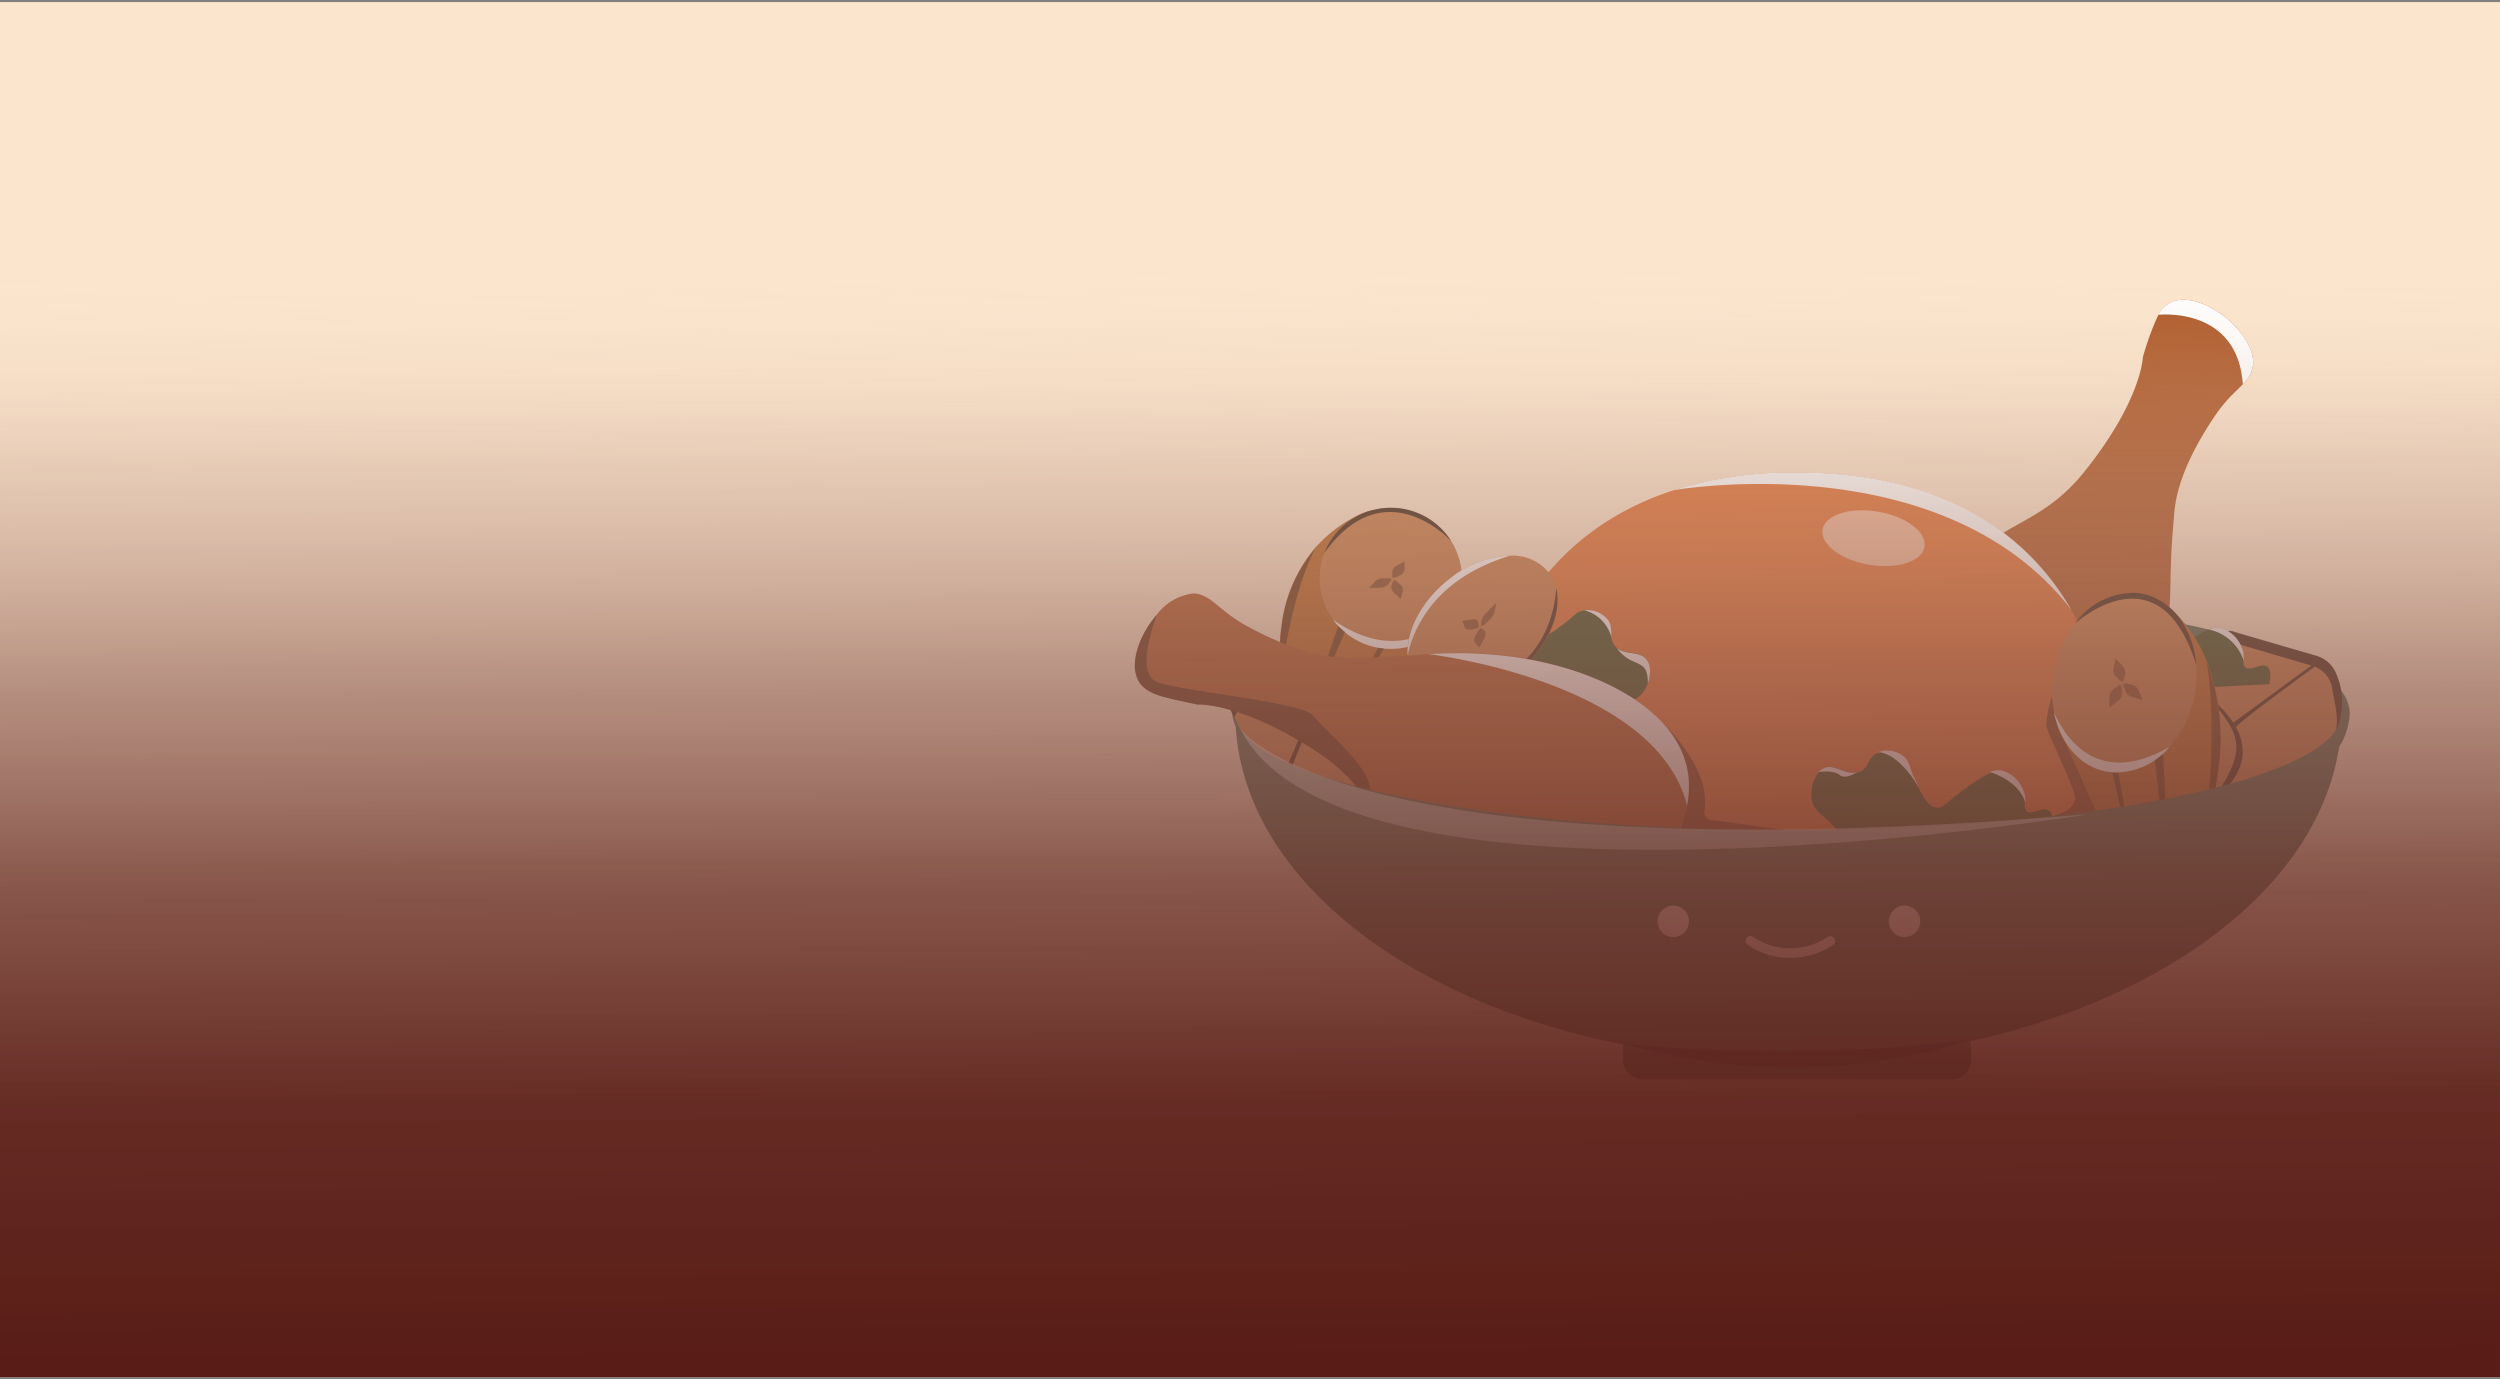 <svg xmlns="http://www.w3.org/2000/svg" xmlns:xlink="http://www.w3.org/1999/xlink" viewBox="0 0 300 165.5"><rect x="0" y="0" width="300" height="165.5" fill="#808080" stroke="none"/><defs><style>.cls-1{isolation:isolate;}.cls-2{fill:#fce5cd;}.cls-3{fill:#f2cead;}.cls-4{fill:#4e664f;}.cls-5{opacity:0.68;}.cls-10,.cls-15,.cls-17,.cls-18,.cls-5,.cls-9{mix-blend-mode:soft-light;}.cls-6{fill:#c67b46;}.cls-7{fill:#b76322;}.cls-8{fill:#844a26;}.cls-9{opacity:0.44;}.cls-11{fill:#fff;}.cls-12{fill:#ad5625;}.cls-13{fill:#e07032;}.cls-14{fill:#374c22;}.cls-15{opacity:0.52;}.cls-16{fill:#ffe8d9;}.cls-17{opacity:0.49;}.cls-18{opacity:0.48;}.cls-19{fill:url(#linear-gradient);}</style><linearGradient id="linear-gradient" x1="150.37" y1="168.62" x2="149.66" y2="2.17" gradientUnits="userSpaceOnUse"><stop offset="0.03" stop-color="#591c16"/><stop offset="0.22" stop-color="#5f241d" stop-opacity="0.96"/><stop offset="0.38" stop-color="#733c33" stop-opacity="0.84"/><stop offset="0.53" stop-color="#936459" stop-opacity="0.64"/><stop offset="0.68" stop-color="#c09d8d" stop-opacity="0.36"/><stop offset="0.82" stop-color="#fae5cf" stop-opacity="0"/></linearGradient></defs><g class="cls-1"><g id="Layer_1" data-name="Layer 1"><rect class="cls-2" y="0.25" width="300" height="165"/><ellipse class="cls-3" cx="214.6" cy="85.87" rx="65.79" ry="13.87"/><path class="cls-4" d="M149.84,89.55a8.12,8.12,0,0,1-1.39-2,6.49,6.49,0,0,1-.45-1.16,2.76,2.76,0,0,1-.12-.66,2.89,2.89,0,0,1,0-.66,4.7,4.7,0,0,1,1.13-2.27,10,10,0,0,1,1.83-1.62,23.89,23.89,0,0,1,4.19-2.26c1.45-.62,2.93-1.15,4.42-1.63a92.7,92.7,0,0,1,9.1-2.34q4.59-1,9.23-1.63c6.19-.9,12.41-1.5,18.64-1.9s12.47-.6,18.71-.62,12.49.16,18.73.54,12.46,1,18.65,1.87c3.1.45,6.19,1,9.26,1.61a85.71,85.71,0,0,1,9.13,2.39,43.09,43.09,0,0,1,4.46,1.71c.73.34,1.45.7,2.16,1.11a15.92,15.92,0,0,1,2.05,1.41,7.57,7.57,0,0,1,1.76,2,4.55,4.55,0,0,1,.54,1.36,4.65,4.65,0,0,1,.09.76,3.89,3.89,0,0,1-.05.71,8.32,8.32,0,0,1-.71,2.45,5.83,5.83,0,0,1-.67,1.12,3.19,3.19,0,0,1-1,.93l-.65-.79a5.92,5.92,0,0,0,.77-1.85,13.83,13.83,0,0,0,.39-2.08,4.05,4.05,0,0,0,0-.45,1.83,1.83,0,0,0-.05-.4,2.36,2.36,0,0,0-.32-.8,5.71,5.71,0,0,0-1.32-1.49,17.13,17.13,0,0,0-3.78-2.26A39,39,0,0,0,270.36,79a84.37,84.37,0,0,0-8.93-2.37c-3-.65-6.07-1.18-9.14-1.63-6.13-.91-12.31-1.52-18.5-1.93s-12.41-.6-18.62-.65-12.42.11-18.63.45-12.39.89-18.54,1.73c-3.08.41-6.14.9-9.18,1.49a92.62,92.62,0,0,0-9,2.2c-1.48.45-2.94,1-4.36,1.54a22.5,22.5,0,0,0-4,2.12,8.7,8.7,0,0,0-1.69,1.44,3.76,3.76,0,0,0-1,1.83,2.11,2.11,0,0,0,0,.5,2.27,2.27,0,0,0,.08.49,5.28,5.28,0,0,0,.38,1A7.61,7.61,0,0,0,150.37,89Z"/><rect class="cls-4" x="194.75" y="123.43" width="41.78" height="6.1" rx="2.29"/><g class="cls-5"><polygon points="267.92 88.31 267.9 88.31 267.92 88.31 267.92 88.31"/></g><path class="cls-6" d="M266.62,95.25h-.08a1.38,1.38,0,0,1-.4,0,1.8,1.8,0,0,1-1.31-1.68l.74-9.22,0-.27.48-6h0l.07-1a1.42,1.42,0,0,1,2-1.18L278,78.71A3.72,3.72,0,0,1,280.4,81a8.43,8.43,0,0,1-.23,7c-.09.17-.18.34-.28.5h0l-.09.15C277,92.94,270,94.65,266.62,95.25Z"/><g class="cls-5"><path d="M280.17,88c.65-1.55-.08-3.7-.33-5.55A3.37,3.37,0,0,0,277.77,80s-9.6,7-9.45,7.26v0h0c2.07,3.82-.39,6.68-1.81,7.91a1.38,1.38,0,0,1-.4,0c3.16-5,3-6.73-.57-10.9l0-.27A13.27,13.27,0,0,1,268,86.72l9.35-6.86s-8.62-2.52-9.24-2.72-2,.87-2,.87h0l.07-1a1.42,1.42,0,0,1,2-1.18L278,78.71A3.72,3.72,0,0,1,280.4,81,8.43,8.43,0,0,1,280.17,88Z"/></g><g class="cls-5"><path d="M278.1,80.06a.59.59,0,0,1-.05-.19C278.07,79.93,278.08,80,278.1,80.06Z"/></g><path class="cls-6" d="M157.34,100.72s0,0-.05,0a1.56,1.56,0,0,1-.37.17,1.77,1.77,0,0,1-2-.78l-4.05-8.32-.11-.24-2.66-5.46h0l-.43-.87a1.42,1.42,0,0,1,1.13-2l10-2.56a3.74,3.74,0,0,1,3.18.74,8.48,8.48,0,0,1,3.36,6.15c0,.19,0,.38,0,.57h0v.18C165.08,93.49,160,98.48,157.34,100.72Z"/><g class="cls-5"><path d="M165.33,87.56c-.24-1.66-2-3.14-3.11-4.61a3.36,3.36,0,0,0-3-1s-4.71,10.9-4.46,11.05h0c3.73,2.25,3.06,6,2.47,7.74a1.56,1.56,0,0,1-.37.17c.16-6-.84-7.31-6-9.1l-.11-.24a14,14,0,0,1,3.4,1.08L158.75,82s-8.7,2.21-9.33,2.35-1.3,1.77-1.3,1.77h0l-.43-.87a1.42,1.42,0,0,1,1.13-2l10-2.56a3.74,3.74,0,0,1,3.18.74A8.48,8.48,0,0,1,165.33,87.56Z"/></g><g class="cls-5"><path d="M159.52,81.81a1,1,0,0,1-.13-.15Z"/></g><path class="cls-7" d="M153.56,78V78a28.74,28.74,0,0,0,.17,3.51,24.91,24.91,0,0,0,.65,3.58h0s3.16-4.74,6.2-10c4.57-7.93,8.84-17,1.49-12.79a16.62,16.62,0,0,0-4.22,3.41h0a17.51,17.51,0,0,0-4.1,9.64s0,0,0,0A24.61,24.61,0,0,0,153.56,78Z"/><path class="cls-7" d="M153.56,78V78a29.3,29.3,0,0,0,.1,4.15,9.67,9.67,0,0,0,.72,2.94h0c1.41,2.91,7.15,2.53,8.72,1.11.86-1.43,10.57-11.61,10.57-11.61l-13.09.52-5.89.23-.95,0h0v0C153.71,75.65,153.61,76.65,153.56,78Z"/><path class="cls-6" d="M158.41,68.53A8.41,8.41,0,0,0,160,74.4a8.59,8.59,0,0,0,14.39-.93,8.26,8.26,0,0,0,1-3.21A8.37,8.37,0,0,0,174.18,65a8.58,8.58,0,0,0-15.27,1.4h0A7.94,7.94,0,0,0,158.41,68.53Z"/><path class="cls-8" d="M167.07,68.69l0,.47c0,.16.19.23.36.15l.59-.28a.87.87,0,0,0,.53-.71l0-.92s0-.06-.08,0l-.92.5A1,1,0,0,0,167.07,68.69Z"/><path class="cls-8" d="M166.64,70.05l.3-.4c.1-.14,0-.26-.22-.26H166a1.35,1.35,0,0,0-1,.39l-.67.75s0,.07,0,.06l1.17-.06A1.49,1.49,0,0,0,166.64,70.05Z"/><path class="cls-8" d="M168,70.1l-.43-.37c-.15-.12-.34-.1-.39,0l-.2.5a.82.82,0,0,0,.24.83l.78.76s.08,0,.09,0l.24-.84A.93.93,0,0,0,168,70.1Z"/><g class="cls-5"><path d="M158.91,66.37c7.32-10.2,15.27-1.4,15.27-1.4a8.58,8.58,0,0,0-15.27,1.4Z"/></g><g class="cls-9"><path d="M153.56,78V78a29.3,29.3,0,0,0,.1,4.15h0c0-.21.05-.42.07-.63.26-2.32.59-4.37,1-6.16,1.33-6.48,3.08-9.48,3.15-9.6a17.51,17.51,0,0,0-4.1,9.64h0v0A24.61,24.61,0,0,0,153.56,78Z"/></g><g class="cls-10"><path class="cls-11" d="M160,74.4a8.59,8.59,0,0,0,14.39-.93c-1.89,2-6.89,6.11-14.38.93Z"/></g><g class="cls-9"><polygon points="166.08 77.82 160.25 87.47 165.36 77.74 166.08 77.82"/></g><g class="cls-9"><polygon points="161.4 75.84 160.58 75.14 156.59 86.91 161.4 75.84"/></g><path class="cls-12" d="M270.37,43.77a3.8,3.8,0,0,1-1.23,2.33h0c-.31.33-.65.67-1,1h0a17.93,17.93,0,0,0-2.29,2.72c-4.81,7.09-4.9,11.07-5,12.54-.73,8,0,8.94-1.1,15.56-1.73,11-8.37,23.5-17.94,22.78-5.1-.39-11.43-4.69-13.11-9.4-3.31-9.29,2.26-18.65,5.39-22.15,6.2-6.94,10.7-5.87,16.11-12.64,6.79-8.51,6.94-13.62,6.94-13.62A33,33,0,0,1,259,37.78a4,4,0,0,1,1-1.18,3.07,3.07,0,0,1,.8-.43C264.37,34.88,270.69,40,270.37,43.77Z"/><g class="cls-5"><path d="M267.92,88.31h0Z"/></g><path class="cls-13" d="M253.81,95c0,21.15-17.15,23.19-38.3,23.19s-38.29-2-38.29-23.19c0-16.71,7.45-30.91,23.56-36.15a47.69,47.69,0,0,1,14.73-2.14c16.6,0,27.31,6.54,33.07,16.53C252.14,79.39,253.81,86.89,253.81,95Z"/><path class="cls-14" d="M197.74,82h0a4.67,4.67,0,0,1-.23.51,3.34,3.34,0,0,1-.36.58,2.71,2.71,0,0,1-.71.66c-1.08.67-2.43.34-4.52,1.56l-.15.09-9.21-5.79,1.65-2.93h.08a7.76,7.76,0,0,0,2.93-1.5c1.66-1.13,1.83-1.8,2.91-1.93a3.18,3.18,0,0,1,2.79,1.1,1.9,1.9,0,0,1,.33.6,8,8,0,0,1,.13,1.6h0a1.8,1.8,0,0,0,.32.84h0a1.6,1.6,0,0,0,.3.33h0a2.18,2.18,0,0,0,.31.22h0c1.06.6,2.57.2,3.31,1.25a2.16,2.16,0,0,1,.31.71A3.83,3.83,0,0,1,197.74,82Z"/><g class="cls-9"><path d="M246.25,83.53a13.46,13.46,0,0,0-.7,3.58c.15.94,3.8,8.15,3.45,8.88s-.51,1.93-5.26,2.25-10,2-3.6,3.74,21.06-1.2,21.06-1.2-2.79-6.12-4.09-7.75S246.25,83.53,246.25,83.53Z"/></g><path class="cls-6" d="M186,68.9a5.56,5.56,0,0,0-4.73-2.22A12.21,12.21,0,0,0,174,69.42c-3.36,2.58-5.26,6.23-5.09,9.23a5.06,5.06,0,0,0,4.94,4.91,11.8,11.8,0,0,0,8-2.71c3.75-2.88,5.68-7.1,4.94-10.25h0A5.08,5.08,0,0,0,186,68.9Z"/><path class="cls-8" d="M178.13,75.69l-.29-.26c-.1-.09-.29,0-.4.19l-.38.64a.76.76,0,0,0-.08.84l.49.58s.07,0,.1-.05l.54-1C178.31,76.23,178.32,75.85,178.13,75.69Z"/><path class="cls-8" d="M177.77,74.52l-.05.48c0,.17.15.16.34,0l.64-.57a2.09,2.09,0,0,0,.65-1l.19-1s0,0-.08,0l-1,1A2.18,2.18,0,0,0,177.77,74.52Z"/><path class="cls-8" d="M176.55,75.54l.6-.12c.19,0,.35-.2.32-.34l-.11-.45c-.05-.24-.32-.36-.66-.31l-1.13.16s-.09,0-.07.08l.25.69C175.84,75.5,176.17,75.62,176.55,75.54Z"/><g class="cls-5"><path d="M186.75,70.6c-.92,11.94-12.94,13-12.94,13a11.8,11.8,0,0,0,8-2.71C185.56,78,187.49,73.75,186.75,70.6Z"/></g><g class="cls-10"><path class="cls-11" d="M181.28,66.68A12.21,12.21,0,0,0,174,69.42c-3.36,2.58-5.26,6.23-5.09,9.23.6-2.69,2.8-9.13,12.41-12Z"/></g><path class="cls-14" d="M272.3,82.1l-13.87.69V79.66l.2,0a1.12,1.12,0,0,0,.71-.16h0c.53-.31,1.14-1,2.56-2,.64-.46,1.2-.87,1.7-1.2a8,8,0,0,1,1.37-.75,2.62,2.62,0,0,1,1.47-.18,3.83,3.83,0,0,1,2.49,2.23,3.52,3.52,0,0,1,.28,1,4.86,4.86,0,0,1,0,.74c0,.32,0,.57.24.74.45.36,1.2-.06,1.84-.19a1,1,0,0,1,.72.08C272.61,80.29,272.46,81.42,272.3,82.1Z"/><g class="cls-9"><path d="M199.76,87s5.7,5.37,4.76,10.35a1,1,0,0,0,1.08,1.08c.51,0,14.14,2.16,16.3,1.8s-17.81,5.7-18.46,5.48-14.43-4-13.06-6.49,6.35-8.87,6.35-8.87Z"/></g><path class="cls-7" d="M265.68,95.51s0,0,0,.07c-.33,1.63-.72,3.12-1.11,4.38a38.34,38.34,0,0,1-1.6,4.37h0s-1.82-6.61-3.38-13.83c-2.35-10.91-4.08-23.23,2-16.37a18.09,18.09,0,0,1,3.21,5.16h0a26.15,26.15,0,0,1,1.43,13v0C266.06,93.43,265.88,94.5,265.68,95.51Z"/><path class="cls-7" d="M265.68,95.51s0,0,0,.07a48.24,48.24,0,0,1-1.22,5.2,15.22,15.22,0,0,1-1.49,3.55h0c-2.16,3.36-7.67,1.69-8.83-.42-.45-2-7.21-16.8-7.21-16.8l12.66,3.39,5.7,1.52.91.25h0v0C266.16,92.58,266,93.85,265.68,95.51Z"/><path class="cls-6" d="M263.47,82.65a13,13,0,0,1-3.17,7,8.4,8.4,0,0,1-6.82,3c-3.54-.28-6.22-3.23-7-7.19a13.06,13.06,0,0,1-.11-4.25A13.27,13.27,0,0,1,249,74.89a8.68,8.68,0,0,1,7.37-3.69c3.95.32,6.83,4,7.19,8.64h0A13.34,13.34,0,0,1,263.47,82.65Z"/><path class="cls-8" d="M255,81l-.16.59a.22.22,0,0,1-.39.11l-.51-.47a1.13,1.13,0,0,1-.32-1l.23-1.16s.05-.07.08,0l.77.82A1.29,1.29,0,0,1,255,81Z"/><path class="cls-8" d="M255,82.84l-.19-.57c-.07-.19.07-.32.28-.28l.7.16a1.21,1.21,0,0,1,.84.68l.45,1.09s0,.08-.06.07l-1.13-.33A1.33,1.33,0,0,1,255,82.84Z"/><path class="cls-8" d="M253.71,82.63l.52-.38c.18-.12.35,0,.37.15l.05.67a1.22,1.22,0,0,1-.45,1l-1,.79s-.08,0-.08,0v-1.1A1.41,1.41,0,0,1,253.71,82.63Z"/><g class="cls-5"><path d="M263.56,79.84c-4.42-14.36-14.56-5-14.56-5a8.68,8.68,0,0,1,7.37-3.69C260.32,71.52,263.2,75.17,263.56,79.84Z"/></g><g class="cls-9"><path d="M265.68,95.51s0,0,0,.07a48.24,48.24,0,0,1-1.22,5.2v0c0-.27.07-.53.1-.8.37-3,.6-5.62.72-7.94.43-8.41-.48-12.56-.52-12.72a26.15,26.15,0,0,1,1.43,13h0v0C266.06,93.43,265.88,94.5,265.68,95.51Z"/></g><g class="cls-10"><path class="cls-11" d="M260.3,89.68a8.4,8.4,0,0,1-6.82,3c-3.54-.28-6.22-3.23-7-7.19,1.32,2.89,5.09,9.11,13.81,4.17Z"/></g><g class="cls-9"><polygon points="253.48 92.72 256.59 106.06 254.21 92.77 253.48 92.72"/></g><g class="cls-9"><polygon points="258.58 91.21 259.58 90.5 260.32 106.12 258.58 91.21"/></g><path class="cls-12" d="M202.67,94.09a12.79,12.79,0,0,1-.22,2.58h0c-.86,4.58-4,9.6-7.83,11.38-8.91,4.21-18.78-.4-22.57-3.17-4.67-3.41-6.2-6.46-8.43-9.42a21.55,21.55,0,0,0-5.75-5.36c-9.13-5.92-14.23-5.56-14.23-5.56-3.14-.72-5.43-1-6.6-2.26a2.68,2.68,0,0,1-.51-.75c-1-2.11.28-5.47,2.29-7.78h0a6.45,6.45,0,0,1,4.32-2.53c1.35,0,2.24.83,3.58,1.92h0a18,18,0,0,0,2.93,2c7.53,4.08,11.5,3.78,13,3.77,4.37,0,6.62-.28,8.85-.43a49.24,49.24,0,0,1,6.75,0C189.35,79.13,202.44,84.49,202.67,94.09Z"/><path class="cls-14" d="M246.11,99.22l-25.18,1.25-.09-.15c-1.22-2.09-2.56-2.46-3.17-3.58a2.56,2.56,0,0,1-.29-.92,3.13,3.13,0,0,1,0-.69,4,4,0,0,1,.89-2.47,2.13,2.13,0,0,1,.62-.46c1.16-.56,2.28.53,3.5.53h0l.37,0h0l.31-.09h0l.12,0h0a1.77,1.77,0,0,0,.54-.4h0c.43-.46.57-1.06,1-1.5a1.75,1.75,0,0,1,.58-.37,3.22,3.22,0,0,1,3,.41c.87.64.69,1.31,1.59,3.11.17.34.34.68.51,1s.18.33.27.48a4.13,4.13,0,0,0,1,1.27,1.61,1.61,0,0,0,.71.28,1.12,1.12,0,0,0,.71-.16h0c.53-.3,1.14-1,2.57-2,.63-.47,1.19-.87,1.69-1.2a7.65,7.65,0,0,1,1.37-.75,2.47,2.47,0,0,1,1.47-.18,3.86,3.86,0,0,1,2.5,2.23,3.55,3.55,0,0,1,.28,1,6,6,0,0,1,0,.7.89.89,0,0,0,.23.79c.46.35,1.2-.07,1.84-.19a.88.88,0,0,1,.72.08C246.41,97.41,246.26,98.54,246.11,99.22Z"/><g class="cls-9"><path d="M164.36,94.7c0,.24-.28.49-.74.77a21.55,21.55,0,0,0-5.75-5.36c-9.13-5.92-14.23-5.56-14.23-5.56-3.14-.72-5.43-1-6.6-2.26a2.68,2.68,0,0,1-.51-.75c-1-2.11.28-5.47,2.29-7.78,0,.15-2.76,6.93,0,8.06s17.49,2.42,18.74,4.05S164.55,92.17,164.36,94.7Z"/></g><path class="cls-4" d="M281,85.62c0,23-29.72,41.61-66.38,41.61s-66.38-18.63-66.38-41.61c0,7.75,29.72,14,66.38,14S281,93.37,281,85.62Z"/><g class="cls-15"><path d="M194.72,125.2s9.5,1,19.78,1a207.59,207.59,0,0,0,21.81-1.43S217.75,131.94,194.72,125.2Z"/></g><circle class="cls-16" cx="200.79" cy="110.56" r="1.89"/><circle class="cls-16" cx="228.54" cy="110.56" r="1.89"/><path class="cls-16" d="M214.82,114.94a8.62,8.62,0,0,1-5.13-1.6.57.57,0,0,1,.71-.9,7.67,7.67,0,0,0,4.42,1.35,8.08,8.08,0,0,0,4.52-1.36.58.58,0,0,1,.69.92A9.08,9.08,0,0,1,214.82,114.94Z"/><g class="cls-17"><path class="cls-11" d="M148.81,87.42s12,17.78,101.91,10.28C250.86,97.69,161.3,112.38,148.81,87.42Z"/></g><g class="cls-10"><path class="cls-11" d="M202.67,94.09a12.79,12.79,0,0,1-.22,2.58c-3.76-15-31-18.17-31-18.17a49.24,49.24,0,0,1,6.75,0C189.35,79.13,202.44,84.49,202.67,94.09Z"/></g><g class="cls-10"><path class="cls-11" d="M270.37,43.77a3.8,3.8,0,0,1-1.23,2.33c-.66-9.43-10.16-8.32-10.16-8.32a4,4,0,0,1,1-1.18,3.07,3.07,0,0,1,.8-.43C264.37,34.88,270.69,40,270.37,43.77Z"/></g><g class="cls-10"><path class="cls-11" d="M248.58,73.21h0c-15.44-20.1-47.79-14.38-47.79-14.38a47.69,47.69,0,0,1,14.73-2.14C232.11,56.68,242.82,63.22,248.58,73.21Z"/></g><g class="cls-18"><ellipse class="cls-11" cx="224.83" cy="64.58" rx="3.23" ry="6.2" transform="translate(123.58 275.46) rotate(-80.38)"/></g><g class="cls-10"><path class="cls-11" d="M269.25,79.3A5.6,5.6,0,0,0,265,75.53a2.62,2.62,0,0,1,1.47-.18,3.83,3.83,0,0,1,2.49,2.23,3.52,3.52,0,0,1,.28,1A4.86,4.86,0,0,1,269.25,79.3Z"/></g><g class="cls-10"><path class="cls-11" d="M243.06,96.37c-.84-2.81-4.28-3.72-4.28-3.72a2.47,2.47,0,0,1,1.47-.18,3.86,3.86,0,0,1,2.5,2.23,3.55,3.55,0,0,1,.28,1A6,6,0,0,1,243.06,96.37Z"/></g><g class="cls-10"><path class="cls-11" d="M230.42,94.78c-2.76-4.76-5.08-4.51-5.08-4.51a3.22,3.22,0,0,1,3,.41c.87.64.69,1.31,1.59,3.11C230.08,94.13,230.25,94.47,230.42,94.78Z"/></g><g class="cls-10"><path class="cls-11" d="M223,92.59c-.68.41-1.68.87-2.19.44-.81-.69-2.62-.37-2.62-.37a2.13,2.13,0,0,1,.62-.46c1.16-.56,2.28.53,3.5.53h0l.37,0h0Z"/></g><g class="cls-10"><path class="cls-11" d="M197.74,82c0-1.89-.52-2.1-1.82-2.67a4.4,4.4,0,0,1-1.9-1.58,2.18,2.18,0,0,0,.31.22h0c1.06.6,2.57.2,3.31,1.25a2.16,2.16,0,0,1,.31.71A3.83,3.83,0,0,1,197.74,82Z"/></g><g class="cls-10"><path class="cls-11" d="M193.38,76.53a4.55,4.55,0,0,0-3.25-3.3,3.18,3.18,0,0,1,2.79,1.1,1.9,1.9,0,0,1,.33.6A8,8,0,0,1,193.38,76.53Z"/></g><rect class="cls-19" y="0.25" width="300" height="165"/></g></g></svg>